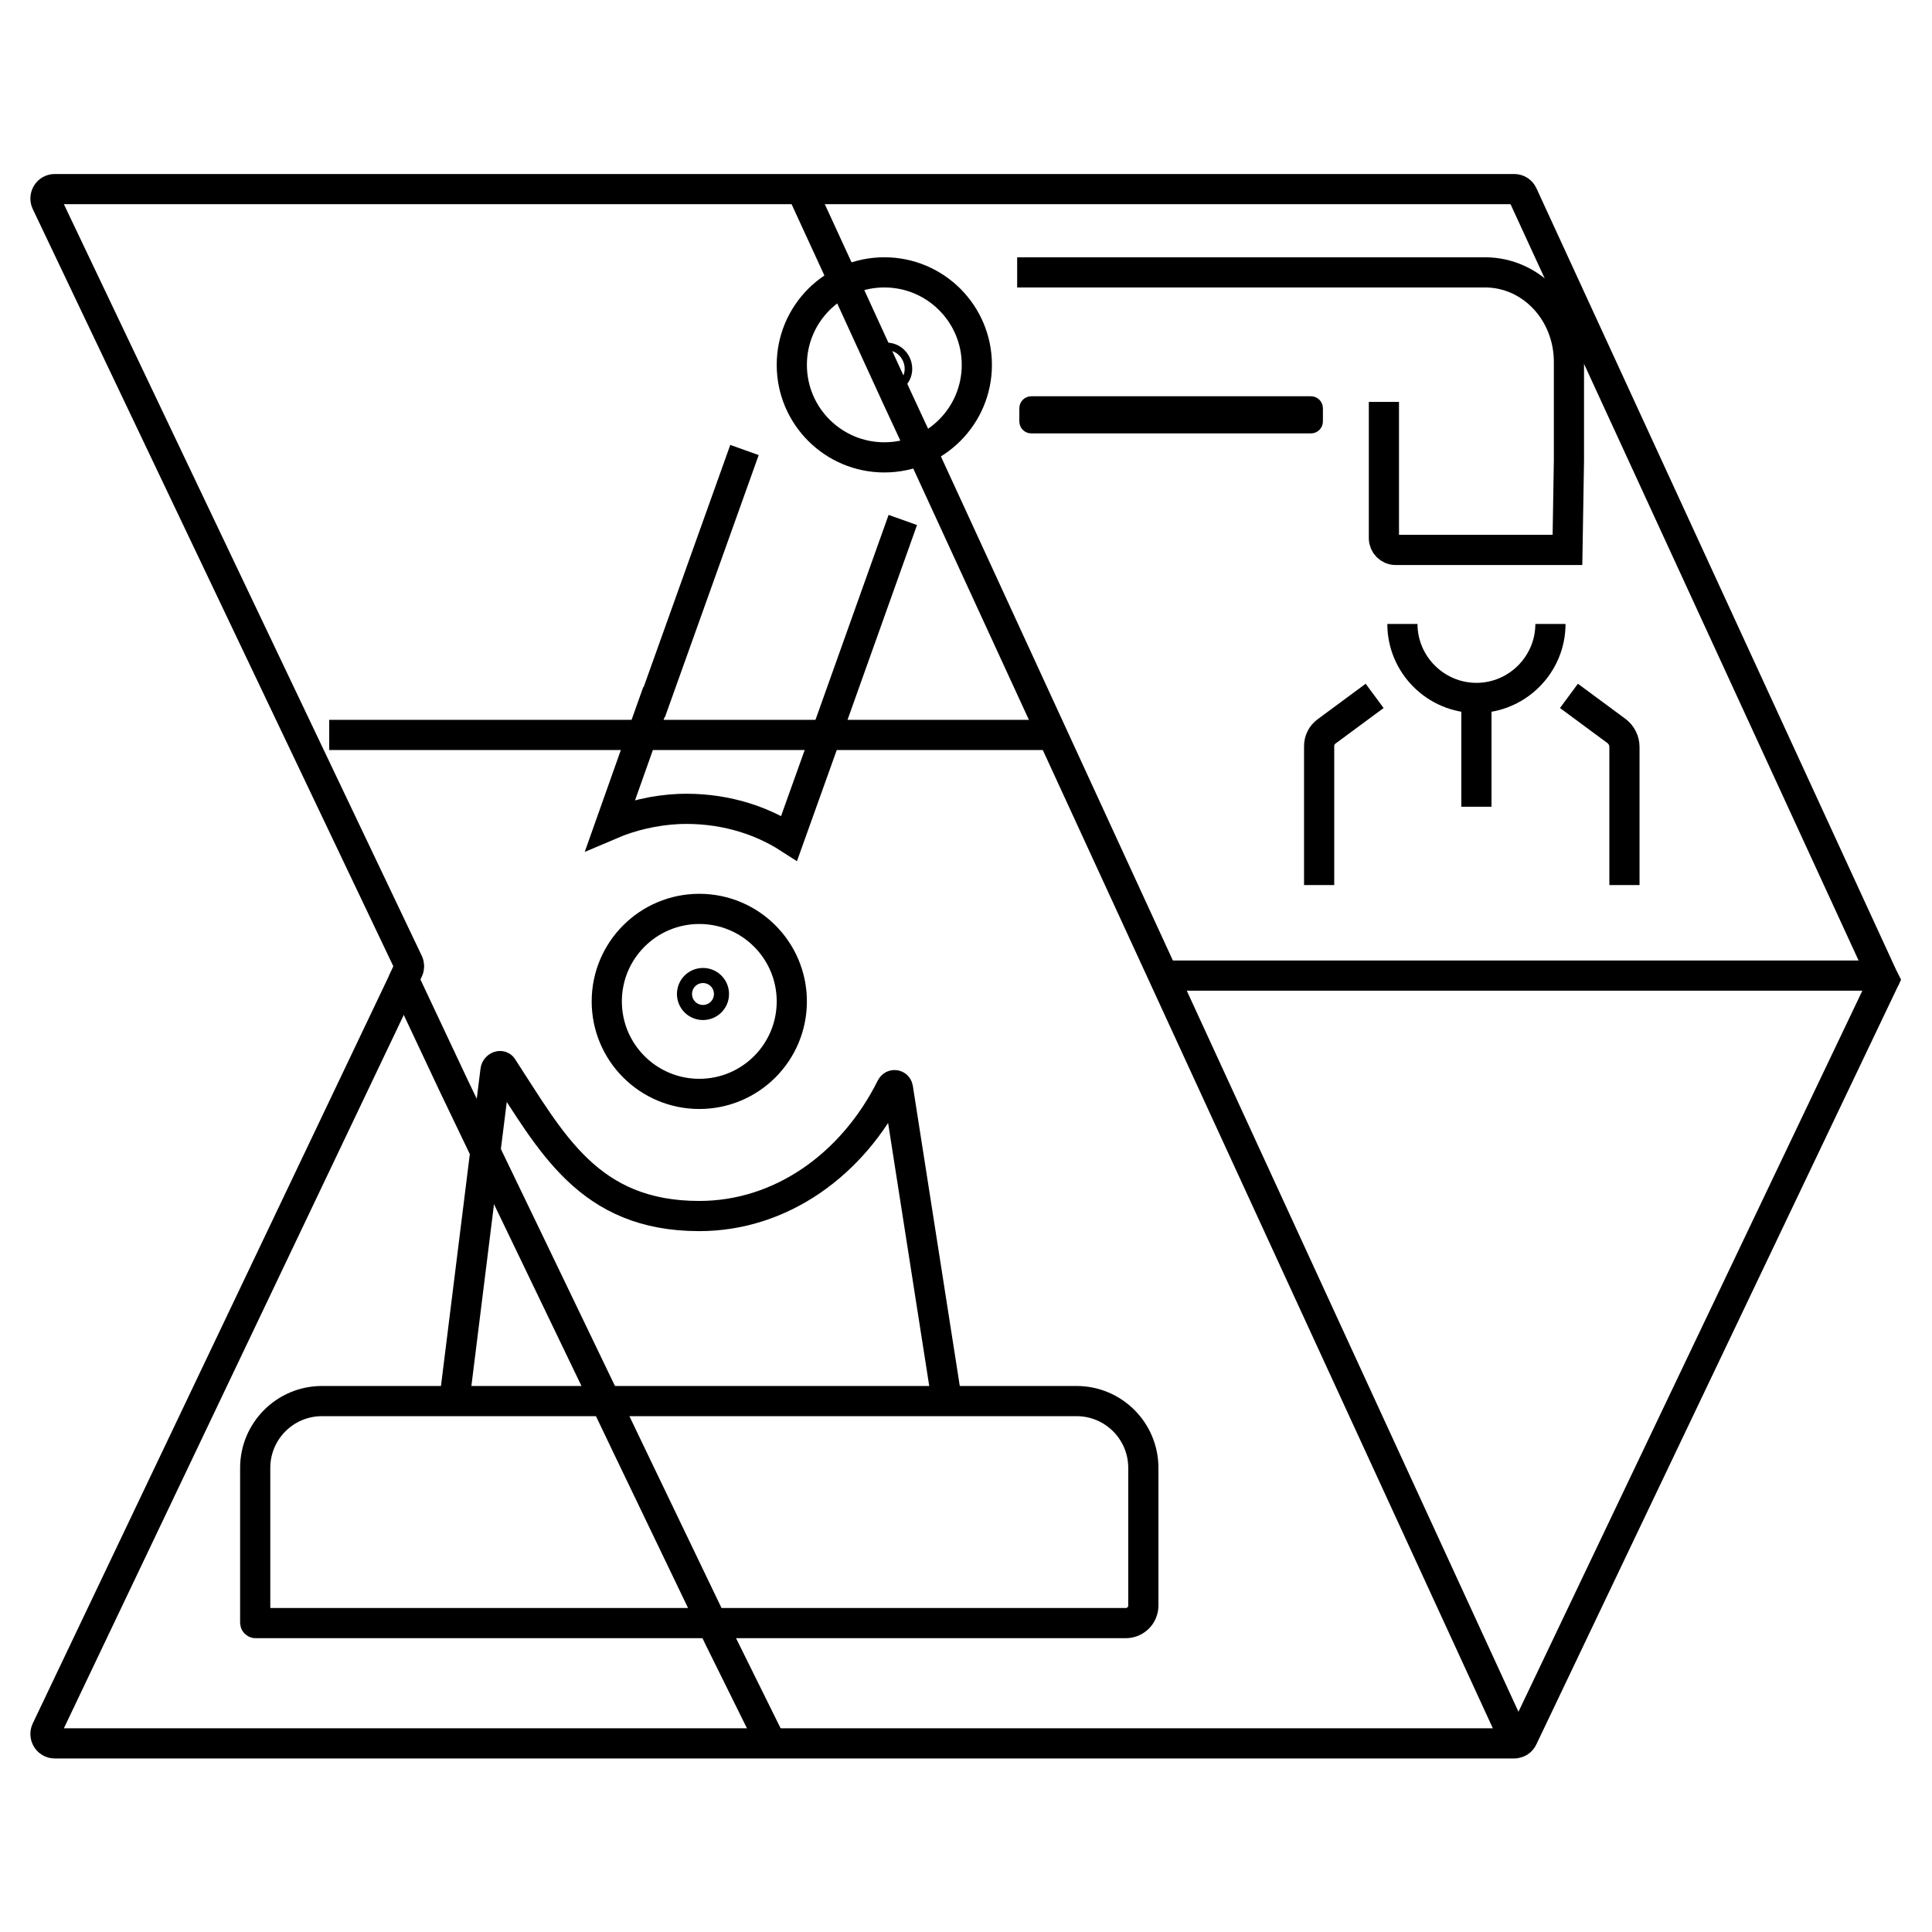 <?xml version="1.0" encoding="UTF-8" standalone="no"?>
<!-- Created with Inkscape (http://www.inkscape.org/) -->

<svg
   version="1.1"
   id="svg2"
   width="85.333"
   height="85.333"
   viewBox="0 0 85.333 85.333"
   sodipodi:docname="KROP__LOGO__BLACK__VECTOR.ai"
   xmlns:inkscape="http://www.inkscape.org/namespaces/inkscape"
   xmlns:sodipodi="http://sodipodi.sourceforge.net/DTD/sodipodi-0.dtd"
   xmlns="http://www.w3.org/2000/svg"
   xmlns:svg="http://www.w3.org/2000/svg">
  <defs
     id="defs6">
    <clipPath
       clipPathUnits="userSpaceOnUse"
       id="clipPath24">
      <path
         d="M 0,64 H 64 V 0 H 0 Z"
         id="path22" />
    </clipPath>
  </defs>
  <sodipodi:namedview
     id="namedview4"
     pagecolor="#ffffff"
     bordercolor="#000000"
     borderopacity="0.25"
     inkscape:showpageshadow="2"
     inkscape:pageopacity="0.0"
     inkscape:pagecheckerboard="0"
     inkscape:deskcolor="#d1d1d1" />
  <g
     id="g8"
     inkscape:groupmode="layer"
     inkscape:label="KROP__LOGO__BLACK__VECTOR"
     transform="matrix(1.333,0,0,-1.333,0,85.333)">
    <g
       id="g10"
       transform="translate(26.549,57.75)">
      <path
         d="m 0,0 1.41,-3.065 0.944,-2.06 0.81,-1.766 0.809,-1.741 8.019,-17.425 11.698,-25.431"
         style="fill:none;stroke:#000000;stroke-width:1;stroke-linecap:butt;stroke-linejoin:miter;stroke-miterlimit:10;stroke-dasharray:none;stroke-opacity:1"
         id="path12" />
    </g>
    <g
       id="g14"
       transform="translate(10.908,39.664)">
      <path
         d="M 0,0 H 23.896"
         style="fill:none;stroke:#000000;stroke-width:1;stroke-linecap:butt;stroke-linejoin:miter;stroke-miterlimit:10;stroke-dasharray:none;stroke-opacity:1"
         id="path16" />
    </g>
    <g
       id="g18">
      <g
         id="g20"
         clip-path="url(#clipPath24)">
        <g
           id="g26"
           transform="translate(26.236,30.835)">
          <path
             d="m 0,0 c 0,-1.693 -1.372,-3.065 -3.065,-3.065 -1.693,0 -3.066,1.372 -3.066,3.065 0,1.693 1.373,3.065 3.066,3.065 C -1.372,3.065 0,1.693 0,0 Z"
             style="fill:none;stroke:#000000;stroke-width:1;stroke-linecap:butt;stroke-linejoin:miter;stroke-miterlimit:10;stroke-dasharray:none;stroke-opacity:1"
             id="path28" />
        </g>
        <g
           id="g30"
           transform="translate(23.906,31.08)">
          <path
             d="m 0,0 c 0,-0.339 -0.274,-0.613 -0.613,-0.613 -0.339,0 -0.613,0.274 -0.613,0.613 0,0.339 0.274,0.613 0.613,0.613 C -0.274,0.613 0,0.339 0,0 Z"
             style="fill:none;stroke:#000000;stroke-width:0.5;stroke-linecap:butt;stroke-linejoin:miter;stroke-miterlimit:10;stroke-dasharray:none;stroke-opacity:1"
             id="path32" />
        </g>
        <g
           id="g34"
           transform="translate(21.956,40.767)">
          <path
             d="M 0,0 H -0.012"
             style="fill:none;stroke:#000000;stroke-width:1;stroke-linecap:butt;stroke-linejoin:miter;stroke-miterlimit:10;stroke-dasharray:none;stroke-opacity:1"
             id="path36" />
        </g>
        <g
           id="g38"
           transform="translate(27.168,39.517)">
          <path
             d="M 0,0 C -0.074,0.049 -0.135,0.098 -0.208,0.147"
             style="fill:none;stroke:#000000;stroke-width:1;stroke-linecap:butt;stroke-linejoin:miter;stroke-miterlimit:10;stroke-dasharray:none;stroke-opacity:1"
             id="path40" />
        </g>
        <g
           id="g42"
           transform="translate(25.555,6.25)">
          <path
             d="m 0,0 -1.741,3.519 -0.221,0.466 -2.857,5.947 -0.674,1.41 -2.796,5.812 -1.189,2.465 -1.03,2.146 -1.668,3.544 v 0.012"
             style="fill:none;stroke:#000000;stroke-width:1;stroke-linecap:butt;stroke-linejoin:miter;stroke-miterlimit:10;stroke-dasharray:none;stroke-opacity:1"
             id="path44" />
        </g>
        <g
           id="g46"
           transform="translate(37.302,10.235)">
          <path
             d="m 0,0 h -28.832 c -0.008,0 -0.014,0.007 -0.014,0.015 v 5.127 c 0,1.224 0.991,2.215 2.214,2.215 h 25 c 1.223,0 2.214,-0.991 2.214,-2.215 V 0.582 C 0.582,0.261 0.322,0 0,0 Z"
             style="fill:none;stroke:#000000;stroke-width:1;stroke-linecap:butt;stroke-linejoin:miter;stroke-miterlimit:10;stroke-dasharray:none;stroke-opacity:1"
             id="path48" />
        </g>
        <g
           id="g50"
           transform="translate(15.053,17.592)">
          <path
             d="m 0,0 1.03,8.277 0.336,2.686 c 0.013,0.11 0.166,0.19 0.226,0.098 1.621,-2.478 2.847,-4.93 6.525,-4.93 2.714,0 5.09,1.711 6.363,4.27 0.052,0.104 0.201,0.085 0.219,-0.03 L 16.321,0"
             style="fill:none;stroke:#000000;stroke-width:1;stroke-linecap:butt;stroke-linejoin:miter;stroke-miterlimit:10;stroke-dasharray:none;stroke-opacity:1"
             id="path52" />
        </g>
        <g
           id="g54"
           transform="translate(32.367,51.926)">
          <path
             d="m 0,0 c 0,-1.693 -1.372,-3.065 -3.065,-3.065 -1.693,0 -3.066,1.372 -3.066,3.065 0,1.693 1.373,3.065 3.066,3.065 C -1.372,3.065 0,1.693 0,0 Z"
             style="fill:none;stroke:#000000;stroke-width:1;stroke-linecap:butt;stroke-linejoin:miter;stroke-miterlimit:10;stroke-dasharray:none;stroke-opacity:1"
             id="path56" />
        </g>
        <g
           id="g58"
           transform="translate(28.418,52.674)">
          <path
             d="m 0,0 c 0.245,-0.012 0.552,-0.049 0.944,-0.135 0.662,0 0.981,-0.797 0.527,-1.251 C 1.373,-1.741 1.226,-2.011 1.03,-2.207"
             style="fill:none;stroke:#000000;stroke-width:0.25;stroke-linecap:butt;stroke-linejoin:miter;stroke-miterlimit:10;stroke-dasharray:none;stroke-opacity:1"
             id="path60" />
        </g>
        <g
           id="g62"
           transform="translate(43.437,49.78)">
          <path
             d="m 0,0 h -9.265 c -0.151,0 -0.272,0.122 -0.272,0.272 v 0.437 c 0,0.15 0.121,0.272 0.272,0.272 H 0 c 0.15,0 0.272,-0.122 0.272,-0.272 V 0.272 C 0.272,0.122 0.15,0 0,0"
             style="fill:#000000;fill-opacity:1;fill-rule:nonzero;stroke:none"
             id="path64" />
        </g>
        <g
           id="g66"
           transform="translate(43.437,49.78)">
          <path
             d="m 0,0 h -9.265 c -0.151,0 -0.272,0.122 -0.272,0.272 v 0.437 c 0,0.15 0.121,0.272 0.272,0.272 H 0 c 0.15,0 0.272,-0.122 0.272,-0.272 V 0.272 C 0.272,0.122 0.15,0 0,0 Z"
             style="fill:none;stroke:#000000;stroke-width:0.25;stroke-linecap:butt;stroke-linejoin:miter;stroke-miterlimit:10;stroke-dasharray:none;stroke-opacity:1"
             id="path68" />
        </g>
        <g
           id="g70"
           transform="translate(62.494,31.69)">
          <path
             d="m 0,0 h -0.13 -23.82 -0.24"
             style="fill:none;stroke:#000000;stroke-width:1;stroke-linecap:butt;stroke-linejoin:miter;stroke-miterlimit:10;stroke-dasharray:none;stroke-opacity:1"
             id="path72" />
        </g>
        <g
           id="g74"
           transform="translate(45.548,40.958)">
          <path
             d="M 0,0 -1.597,-1.18 C -1.749,-1.293 -1.839,-1.471 -1.839,-1.66 V -6.268"
             style="fill:none;stroke:#000000;stroke-width:1;stroke-linecap:butt;stroke-linejoin:miter;stroke-miterlimit:10;stroke-dasharray:none;stroke-opacity:1"
             id="path76" />
        </g>
        <g
           id="g78"
           transform="translate(51.986,40.958)">
          <path
             d="M 0,0 1.572,-1.161 C 1.74,-1.286 1.839,-1.483 1.839,-1.692 v -4.576"
             style="fill:none;stroke:#000000;stroke-width:1;stroke-linecap:butt;stroke-linejoin:miter;stroke-miterlimit:10;stroke-dasharray:none;stroke-opacity:1"
             id="path80" />
        </g>
        <g
           id="g82"
           transform="translate(51.373,43.342)">
          <path
             d="m 0,0 c 0,-1.349 -1.104,-2.452 -2.452,-2.452 -1.349,0 -2.453,1.103 -2.453,2.452"
             style="fill:none;stroke:#000000;stroke-width:1;stroke-linecap:butt;stroke-linejoin:miter;stroke-miterlimit:10;stroke-dasharray:none;stroke-opacity:1"
             id="path84" />
        </g>
        <g
           id="g86"
           transform="translate(48.92,37.285)">
          <path
             d="M 0,0 V 3.605"
             style="fill:none;stroke:#000000;stroke-width:1;stroke-linecap:butt;stroke-linejoin:miter;stroke-miterlimit:10;stroke-dasharray:none;stroke-opacity:1"
             id="path88" />
        </g>
        <g
           id="g90"
           transform="translate(24.668,49.105)">
          <path
             d="M 0,0 -2.987,-8.35 H -3 l -0.402,-1.128 -1.039,-2.931 c 0.688,0.294 1.467,0.478 2.272,0.515 1.351,0.049 2.623,-0.307 3.649,-0.969 l 1.247,3.483 0.052,0.147 2.467,6.915"
             style="fill:none;stroke:#000000;stroke-width:1;stroke-linecap:butt;stroke-linejoin:miter;stroke-miterlimit:10;stroke-dasharray:none;stroke-opacity:1"
             id="path92" />
        </g>
        <g
           id="g94"
           transform="translate(45.855,50.699)">
          <path
             d="m 0,0 v -4.515 c 0,-0.215 0.174,-0.39 0.389,-0.39 h 5.693 l 0.049,2.968 v 1.888 1.373 c 0,1.643 -1.238,2.968 -2.783,2.968 h -15.5"
             style="fill:none;stroke:#000000;stroke-width:1;stroke-linecap:butt;stroke-linejoin:miter;stroke-miterlimit:10;stroke-dasharray:none;stroke-opacity:1"
             id="path96" />
        </g>
        <g
           id="g98"
           transform="translate(62.494,31.69)">
          <path
             d="M 0,0 -0.06,-0.14"
             style="fill:none;stroke:#000000;stroke-width:1;stroke-linecap:butt;stroke-linejoin:miter;stroke-miterlimit:10;stroke-dasharray:none;stroke-opacity:1"
             id="path100" />
        </g>
        <g
           id="g102"
           transform="translate(50.234,6.26)">
          <path
             d="M 0,0 C 0.09,0.01 0.18,0.08 0.22,0.17 L 12.2,25.29 12.13,25.43 0.22,51.31 c -0.05,0.11 -0.16,0.18 -0.28,0.18 h -23.63 -24.73 c -0.23,0 -0.37,-0.24 -0.28,-0.44 l 11.99,-25.18 c 0.04,-0.08 0.04,-0.18 0,-0.26 l -0.14,-0.3 V 25.3 L -48.7,0.43 c -0.09,-0.2 0.05,-0.44 0.28,-0.44 h 23.74 24.62 c 0.02,0 0.04,0 0.06,0.01"
             style="fill:none;stroke:#000000;stroke-width:1;stroke-linecap:butt;stroke-linejoin:miter;stroke-miterlimit:10;stroke-dasharray:none;stroke-opacity:1"
             id="path104" />
        </g>
      </g>
    </g>
  </g>
</svg>
